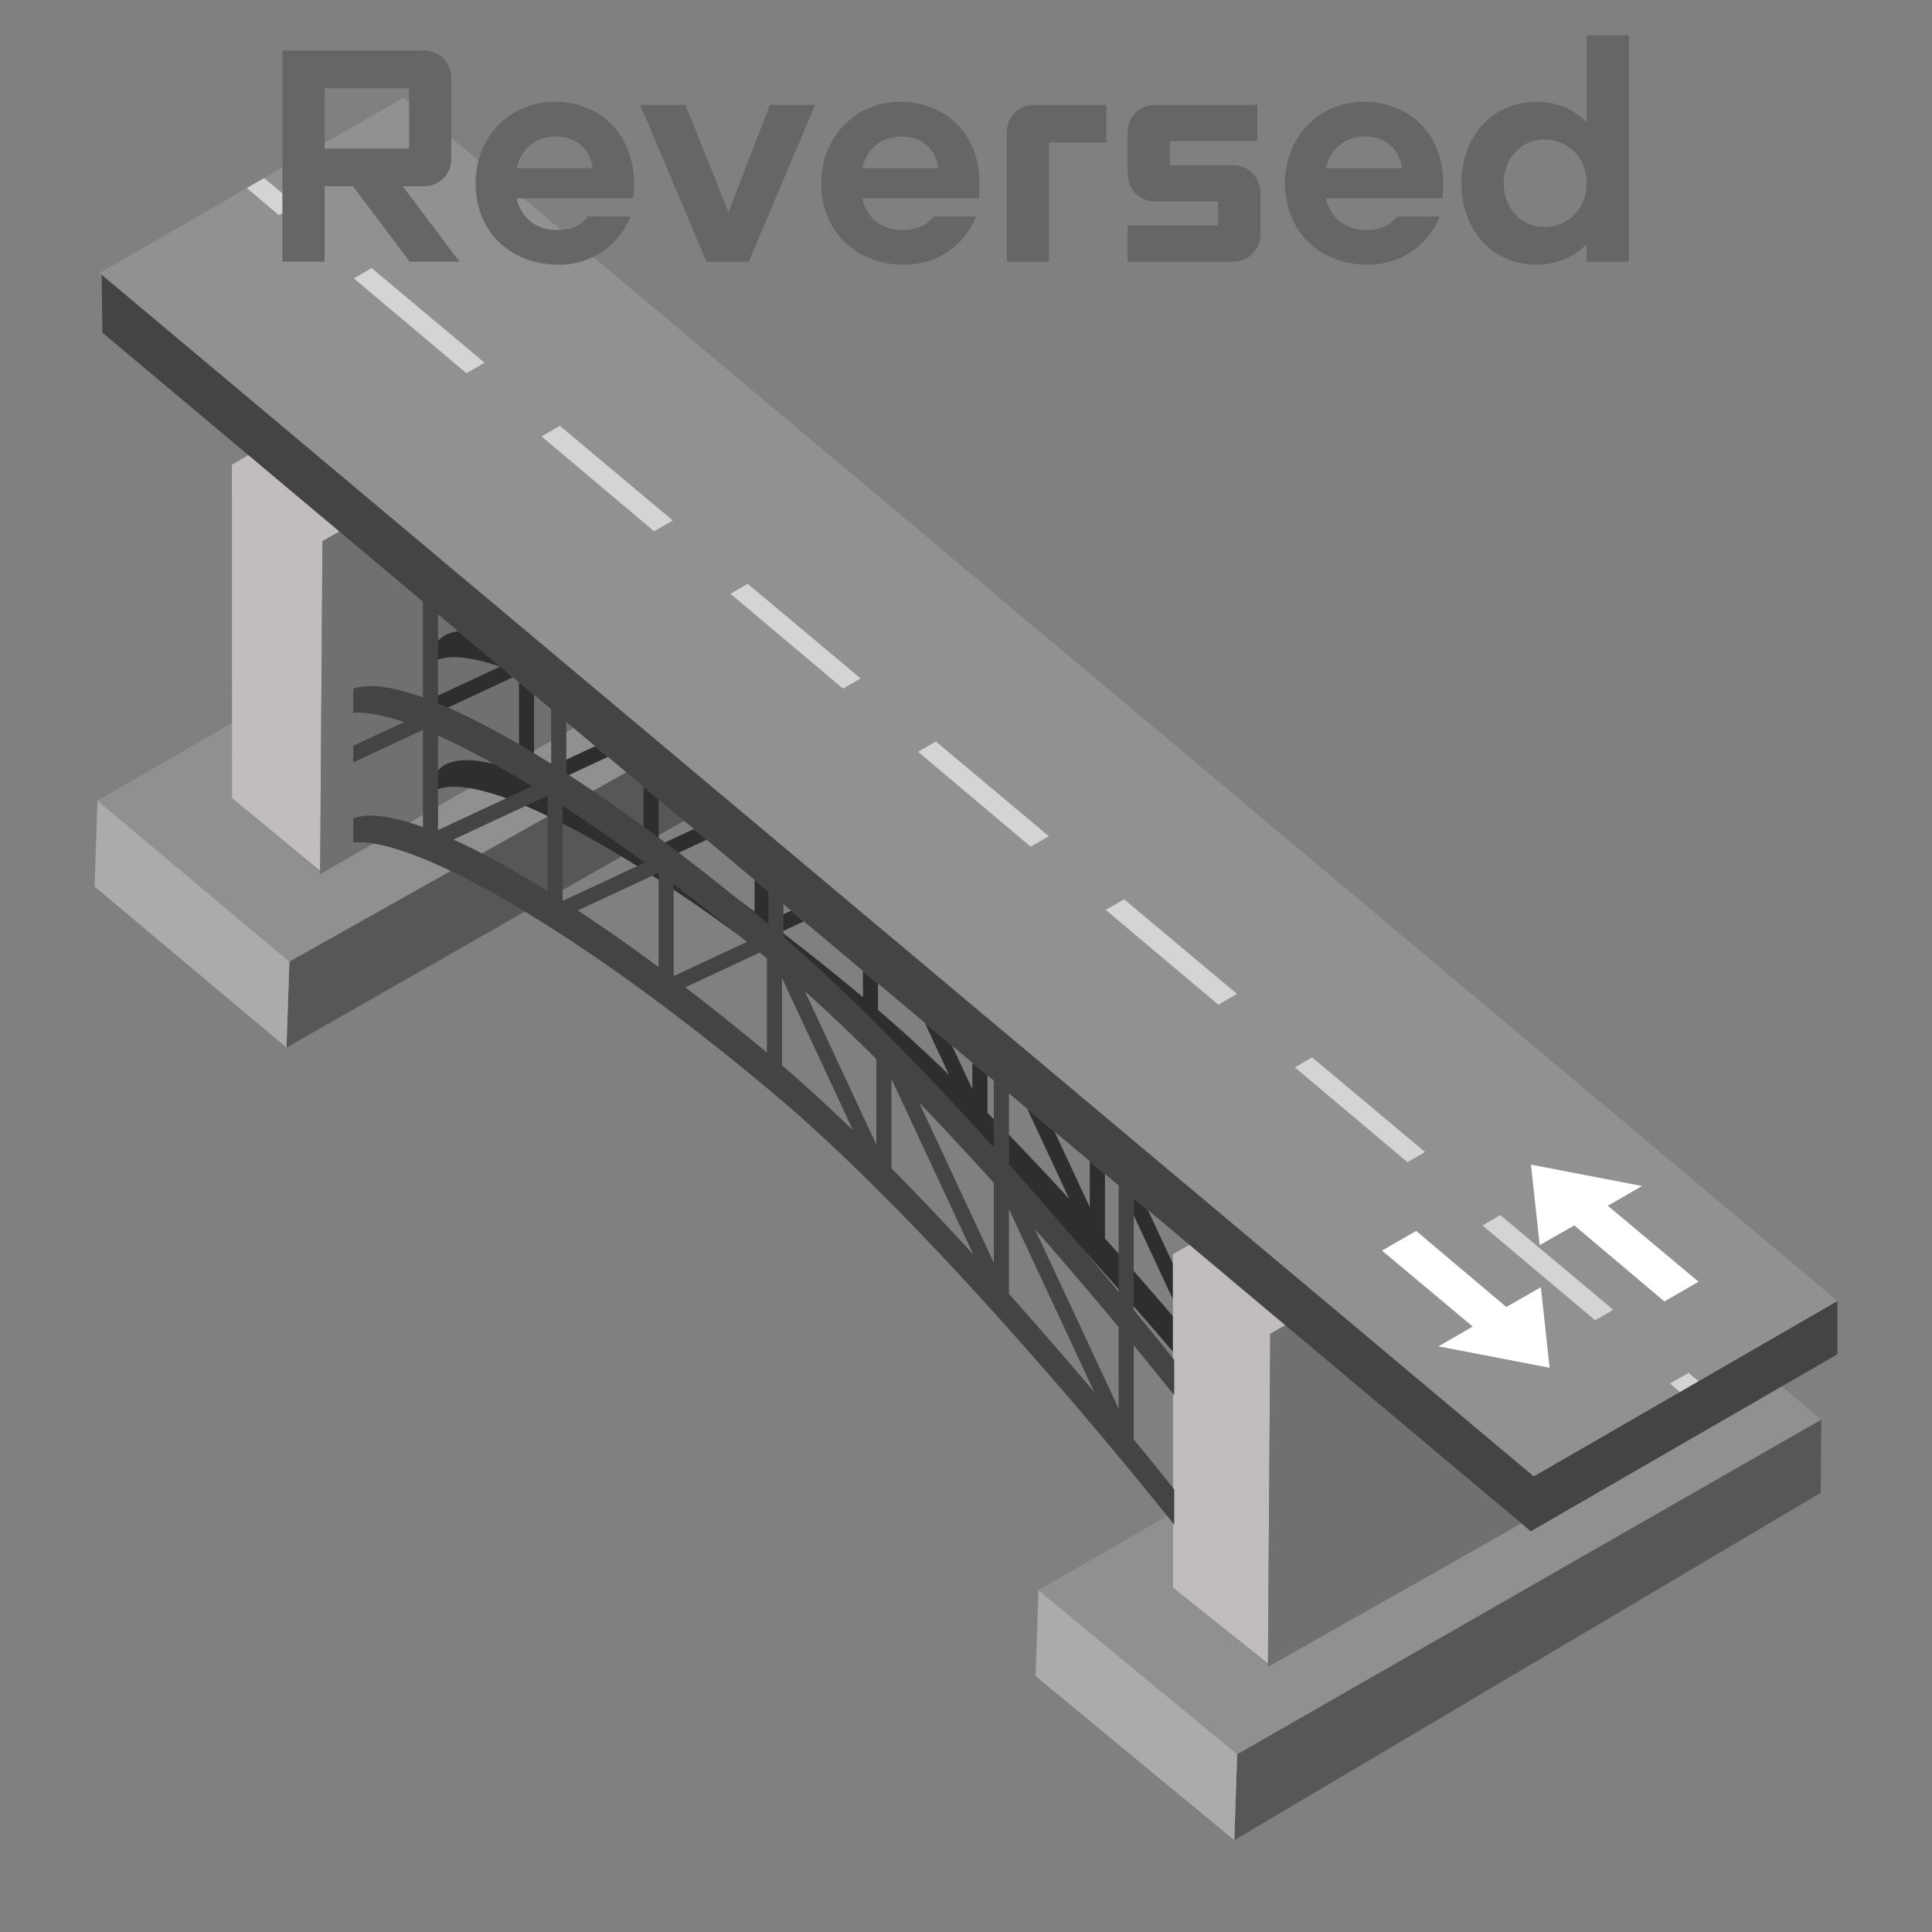 <svg xmlns="http://www.w3.org/2000/svg" xml:space="preserve" fill-rule="evenodd" stroke-linejoin="round" stroke-miterlimit="2" clip-rule="evenodd" viewBox="0 0 64 64">
  <rect x="0" y="0" width="64" height="64" fill="#808080" stroke="none"/>
  <g id="grey">
    <path fill="#909090" d="m3.229 26.522 4.453-2.571.005 2.486 2.918 2.449v.074l.077-.045 8.566-4.945 1.754 1.471-11.415 6.416-6.358-5.335Z"/>
    <path fill="#575757" d="m21.002 25.441 1.959 1.575-13.47 7.686.096-2.845 11.415-6.416Z"/>
    <path fill="#ababab" d="m9.491 34.702-6.358-5.334.096-2.846 6.358 5.335-.096 2.845Z"/>
    <path fill="#c2bdbd" d="m7.687 26.437-.005-11.043.797-.46 3.013 2.528-.797.46-.013-.011v.018l-.077 10.923-2.918-2.415Z"/>
    <path fill="#707070" d="m10.682 17.929.013-.007.797-.46 7.756 6.508-8.566 4.945-.077.045v-.074l.077-10.957Z"/>
    <path fill="#2e2e2e" d="M38.855 44.776c-2.685-3.144-6.616-7.507-10.077-10.411-6.89-5.782-13.023-9.191-14.496-8.1 0-1.181 1.083-1.363 2.91-.706V22.6l.5.419v2.643l2.024-.944.423.354-1.935.902c.915.416 1.962.988 3.114 1.705v-1.617l.5.419v1.514l.011.007 1.158-.54.422.355-1.086.506a59.461 59.461 0 0 1 2.674 1.877v-1.051l.5.419v.93l.712-.332.422.354-.747.349a82.77 82.77 0 0 1 2.702 2.163v-.872l.5.42v.874a54.59 54.59 0 0 1 2.351 2.15l-.806-1.728.906.761.673 1.442v-.878l.5.42v1.243c.925.936 1.839 1.903 2.712 2.855l-1.396-2.994.907.761 1.17 2.51v-1.528l.5.42v2.136c.812.909 1.572 1.784 2.252 2.58v1.172Zm0-1.732-1.737-3.724.906.761.83 1.779.001 1.184Zm-21.86-20.61-2.618 1.221-.211-.453 2.401-1.12c-1.076-.365-1.868-.417-2.285-.108 0-.639.317-.985.896-1.064l1.817 1.524Z"/>
    <path fill="#909090" d="m34.401 52.679 4.453-2.571.005 2.486 3.143 2.548-.001.075.078-.044 8.635-4.888-.127-.107 7.991-4.622 1.755 1.472-19.349 11.086-6.583-5.435Z"/>
    <path fill="#575757" d="m60.333 47.028-.02 2.424-19.425 11.507.096-2.845 19.349-11.086Z"/>
    <path fill="#ababab" d="m40.888 60.959-6.583-5.435.096-2.845 6.583 5.435-.096 2.845Z"/>
    <path fill="#c2bdbd" d="m38.859 52.594-.005-11.043.797-.461 3.238 2.628-.797.461-.013-.011v.018l-.077 10.923-3.143-2.515Z"/>
    <path fill="#707070" d="m42.002 55.142.077-10.956.013-.007.797-.461 3.567 2.994 4.258 3.573-8.635 4.888-.078.044.001-.075Z"/>
    <path fill="#444" d="M11.702 22.818c.497-.186 1.286-.081 2.309.287v-3.238l.5.483v2.948c1.058.435 2.325 1.111 3.748 2.003v-1.806l.5.388v1.736c1.997 1.289 4.274 2.977 6.693 4.999v-1.087l.5.334v1.111l.051.108c2.294 1.978 4.762 4.54 6.919 6.929v-2.214l.5.419v2.352a158.211 158.211 0 0 1 3.635 4.221V39l.5.688v3.707a108.05 108.05 0 0 1 1.341 1.655v1.172s-.498-.632-1.341-1.655v3.119a108.05 108.05 0 0 1 1.341 1.655v1.171s-7.346-9.315-13.301-14.311c-6.179-5.185-11.748-8.462-13.895-8.296v-.796c.497-.186 1.286-.081 2.309.287v-3.217l-2.309 1.077v-.551l1.685-.786c-.684-.232-1.254-.338-1.685-.305v-.796Zm21.22 16.367a116.442 116.442 0 0 0-2.475-2.661l2.475 5.308v-2.647Zm-3.892-4.104a64.022 64.022 0 0 0-2.37-2.247l2.37 5.082v-2.835Zm7.222 11.04-2.83-6.069v2.809a155.647 155.647 0 0 1 2.83 3.26ZM22.703 32.706a82.77 82.77 0 0 1 2.702 2.163V31.75l-.235-.195-2.467 1.151Zm-1.346-4.13a59.769 59.769 0 0 0-2.719-1.884v3.14l.01.007 2.709-1.263Zm-3.23-2.212-3.105 1.447c.915.415 1.963.988 3.116 1.705v-3.145l-.011-.007Zm18.93 17.599a164.73 164.73 0 0 0-2.775-3.25l2.775 5.951v-2.701Zm-4.815-2.407L29.53 35.74v2.962c.925.935 1.838 1.902 2.712 2.854Zm-3.985-4.113-2.352-5.045v2.893c.77.66 1.56 1.387 2.352 2.152Zm-9.115-7.283a58.719 58.719 0 0 1 2.675 1.878v-3.123l-.002-.001-2.673 1.246Zm5.6 1.043a82.27 82.27 0 0 0-2.425-1.912v3.043l2.425-1.131Zm-10.231-6.837v3.132l3.109-1.45c-1.149-.706-2.197-1.273-3.109-1.682Z"/>
    <path fill="#444" d="m3.39 11.018 47.321 39.708 10.156-5.864v-1.765l-9.994 5.77L3.368 9.005l.022 2.013Z"/>
    <path fill="#929191" d="m3.3 9.045 47.505 39.861 10.062-5.809L13.363 3.235 3.3 9.045Z"/>
    <path fill="#d4d4d4" d="m24.769 19.339 3.741 3.135-.583.337-3.73-3.142.572-.33Zm6.234 5.225 3.741 3.136-.601.347-3.73-3.142.59-.341Zm6.235 5.226 3.74 3.135-.619.357-3.73-3.141.609-.351ZM8.751 5.898l1.068.892-.583.337-1.058-.899.573-.33Zm3.561 2.983 3.741 3.135-.601.348-3.73-3.142.59-.341Zm6.235 5.226 3.74 3.135-.618.357-3.73-3.141.608-.351Zm24.919 20.92 3.741 3.135-.583.337-3.73-3.141.572-.331Zm6.234 5.226 3.741 3.135-.601.348-3.73-3.142.59-.341Zm6.235 5.226.331.274-.619.358-.321-.281.609-.351Z"/>
  </g>
  <g id="white">
    <path fill="#fff" d="m50.715 38.58 3.681.708-1.134.655 3.004 2.516-1.131.653-2.985-2.519-1.146.654-.289-2.667Zm.617 6.728-3.681-.708 1.135-.656-3.005-2.516 1.131-.652 2.985 2.519 1.147-.654.288 2.667Z"/>
  </g>
  <g id="Reversed_Text" enable-background="new    ">
	<path display="inline" fill="#666666" d="M13.572,8.669L11.692,6.17h-0.939v2.499H9.354V1.673h4.697c0.5,0,0.899,0.399,0.899,0.899v2.698
		c0,0.5-0.399,0.899-0.899,0.899h-0.709l1.879,2.499H13.572z M10.753,2.922v1.999h2.799V2.922H10.753z"/>
	<path display="inline" fill="#666666" d="M20.971,6.57h-3.858c0.15,0.64,0.62,1.049,1.349,1.049c0.41,0,0.78-0.13,1.009-0.449h1.41
		c-0.38,0.97-1.31,1.599-2.349,1.599c-1.739,0-2.778-1.199-2.778-2.698s1.1-2.698,2.619-2.698
		C19.981,3.372,21.211,4.602,20.971,6.57z M17.113,5.57h2.519c-0.08-0.649-0.58-1.049-1.199-1.049
		C17.733,4.522,17.263,4.931,17.113,5.57z"/>
	<path display="inline" fill="#666666" d="M25.502,3.472h1.5l-2.199,5.197h-1.399l-2.199-5.197h1.499l1.429,3.559L25.502,3.472z"/>
	<path display="inline" fill="#666666" d="M32.421,6.57h-3.858c0.15,0.64,0.62,1.049,1.349,1.049c0.41,0,0.78-0.13,1.009-0.449h1.41
		c-0.38,0.97-1.31,1.599-2.349,1.599c-1.739,0-2.778-1.199-2.778-2.698s1.1-2.698,2.619-2.698
		C31.432,3.372,32.661,4.602,32.421,6.57z M28.563,5.57h2.519c-0.08-0.649-0.58-1.049-1.199-1.049
		C29.183,4.522,28.713,4.931,28.563,5.57z"/>
	<path display="inline" fill="#666666" d="M33.354,8.669V4.371c0-0.499,0.399-0.899,0.899-0.899h2.398v1.249h-1.898v3.948H33.354z"/>
	<path display="inline" fill="#666666" d="M37.354,8.669V7.47h2.999v-0.8h-2.1c-0.499,0-0.899-0.399-0.899-0.899V4.371c0-0.499,0.4-0.899,0.899-0.899
		h3.398v1.199h-2.898v0.8h2.099c0.5,0,0.899,0.399,0.899,0.899V7.77c0,0.5-0.399,0.899-0.899,0.899H37.354z"/>
	<path display="inline" fill="#666666" d="M47.781,6.57h-3.857c0.149,0.64,0.619,1.049,1.349,1.049c0.41,0,0.78-0.13,1.01-0.449h1.409
		c-0.38,0.97-1.31,1.599-2.349,1.599c-1.739,0-2.778-1.199-2.778-2.698s1.1-2.698,2.618-2.698
		C46.792,3.372,48.021,4.602,47.781,6.57z M43.924,5.57h2.519c-0.08-0.649-0.58-1.049-1.199-1.049
		C44.543,4.522,44.073,4.931,43.924,5.57z"/>
	<path display="inline" fill="#666666" d="M52.562,1.173h1.398v7.496h-1.398v-0.59c-0.42,0.45-1,0.689-1.659,0.689c-1.42,0-2.489-1.089-2.489-2.698
		s1.069-2.698,2.489-2.698c0.659,0,1.239,0.239,1.659,0.689V1.173z M52.562,6.07c0-0.829-0.601-1.449-1.399-1.449
		c-0.77,0-1.35,0.62-1.35,1.449c0,0.83,0.58,1.449,1.35,1.449C51.962,7.52,52.562,6.901,52.562,6.07z"/>
  </g>
</svg>
